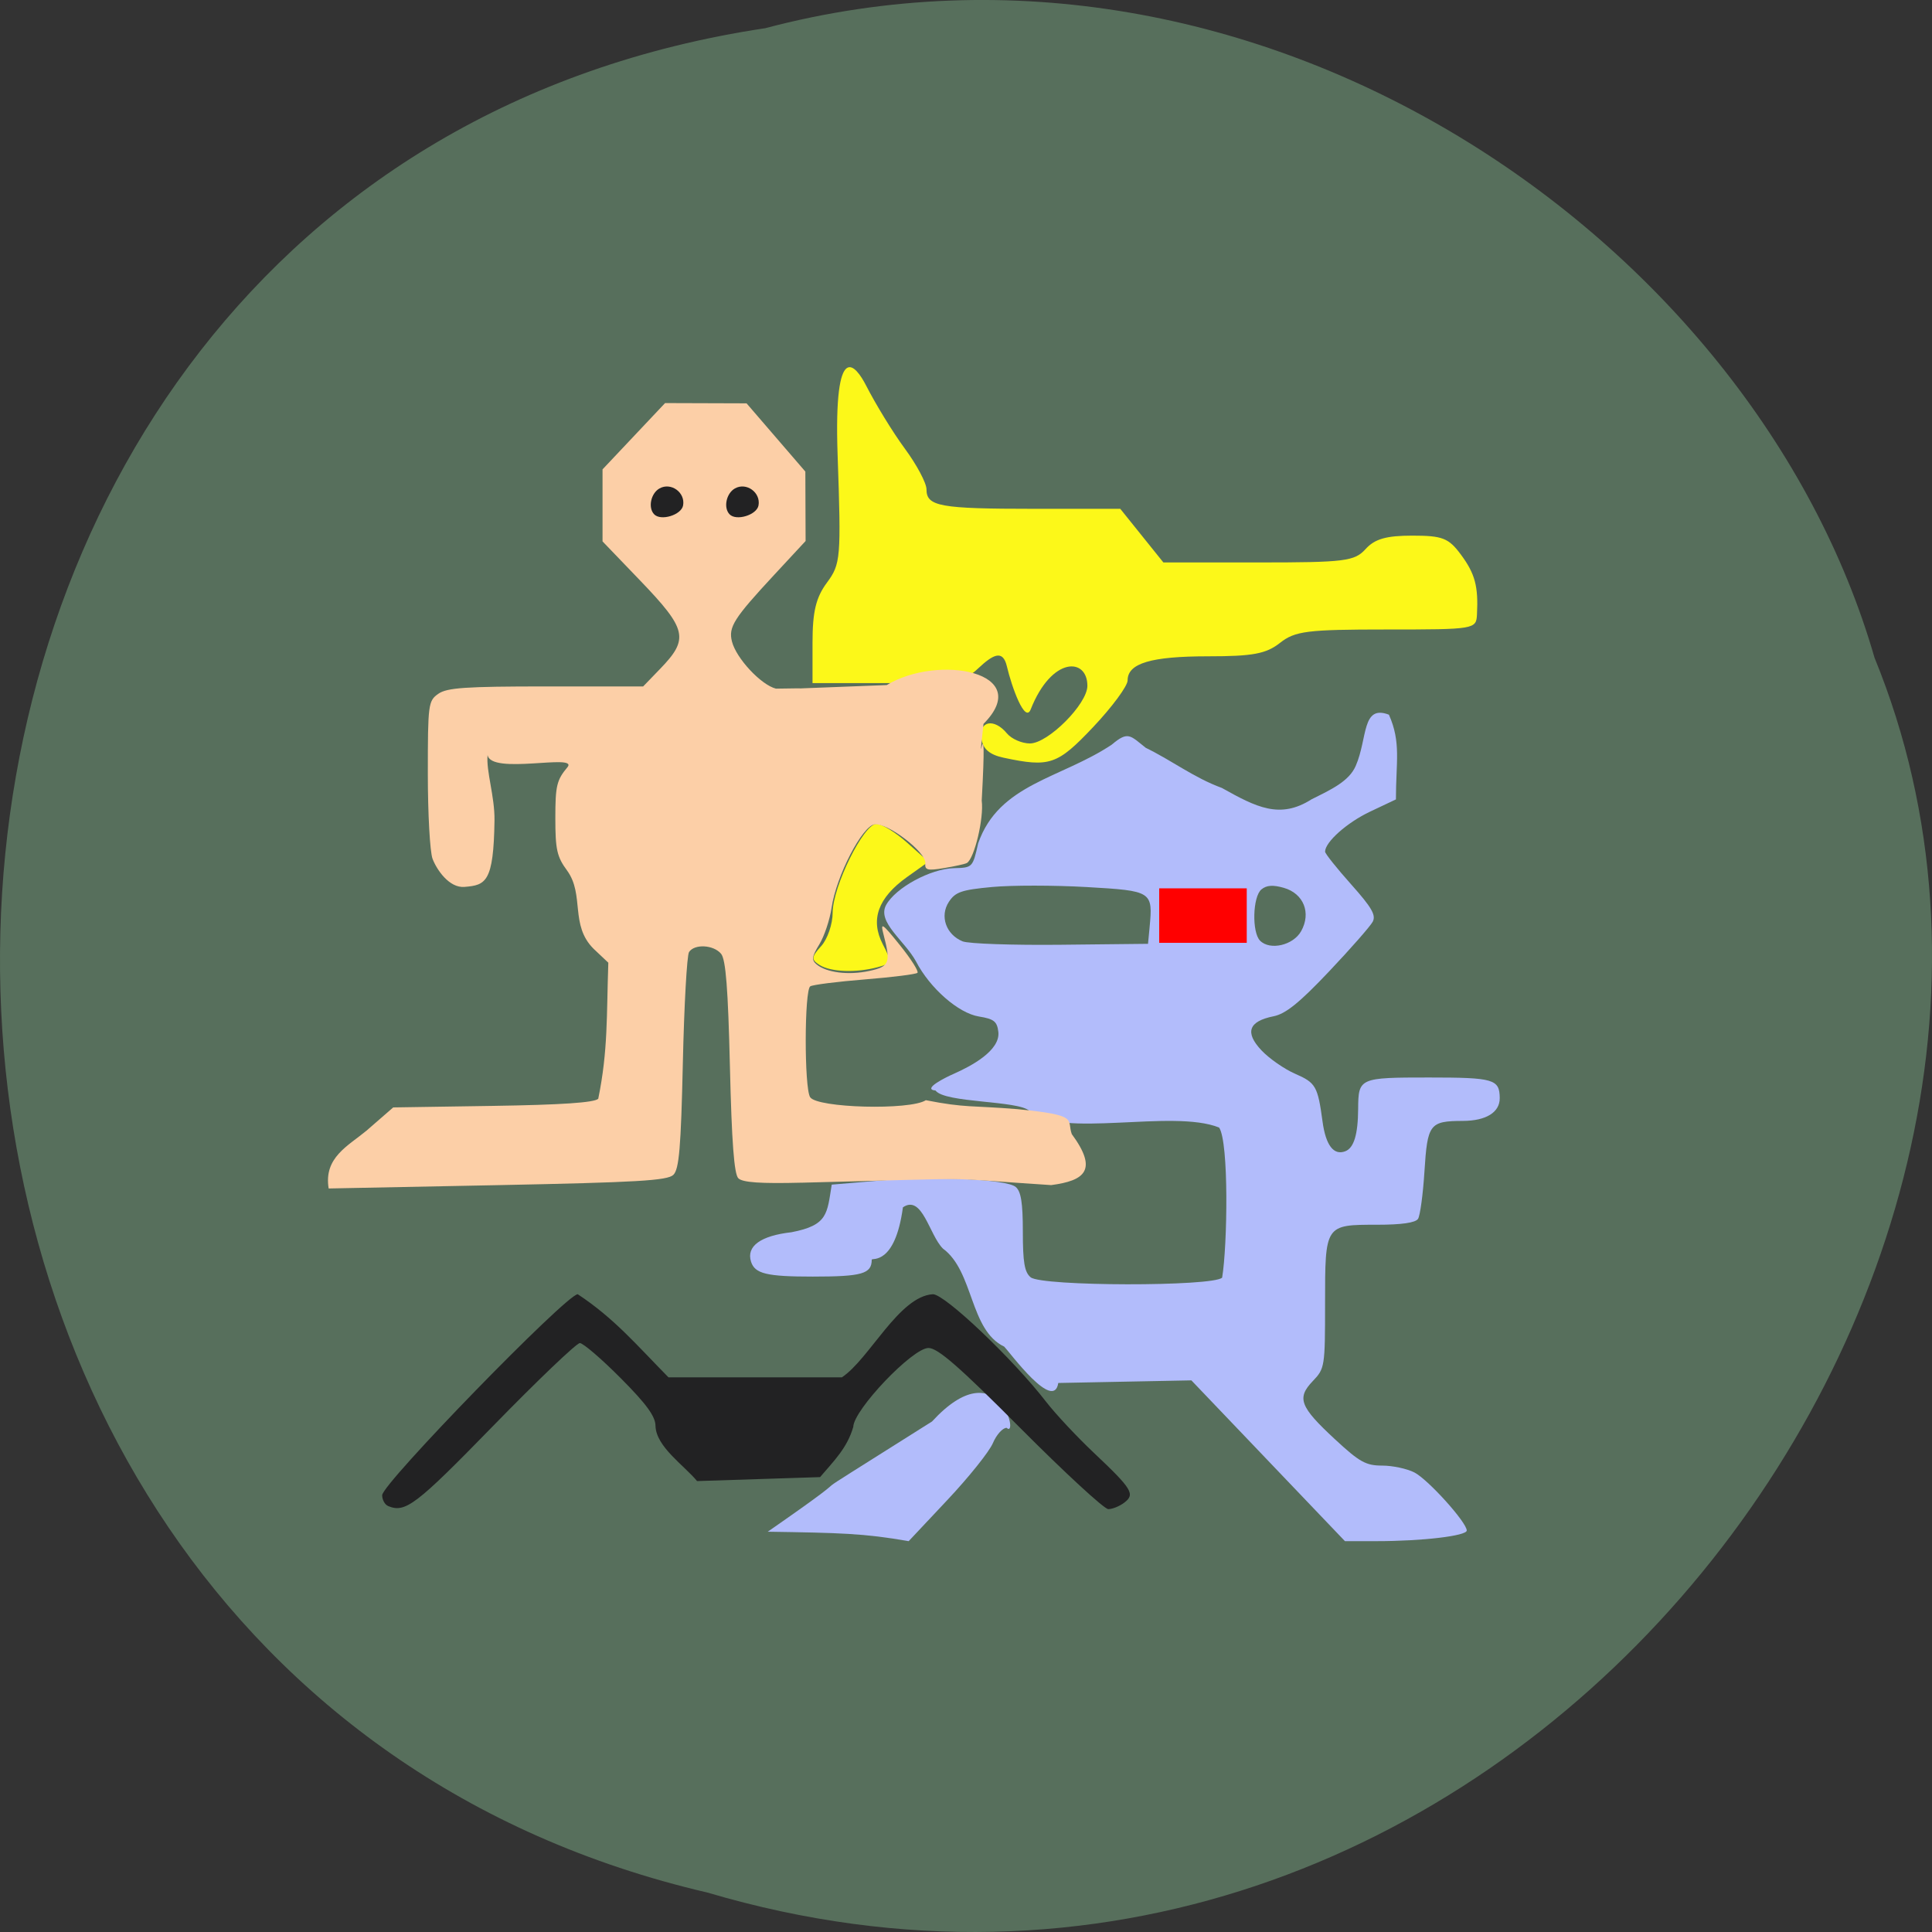 <svg xmlns="http://www.w3.org/2000/svg" viewBox="0 0 256 256"><rect x="0" y="0" width="256" height="256" fill="#333333" stroke="none"/><path d="m 101.39 3.738 c -131.87 19.829 -135.83 217.21 -7.636 247.04 103.78 30.702 188.63 -80.47 154.63 -163.63 c -16.07 -55.684 -81.83 -100.67 -146.99 -83.41 z" fill="#576f5c" color="#000"/><g fill="#fcf819"><path d="m 132.98 100.4 c -1.865 -0.397 -2.75 -1.165 -2.949 -2.56 -0.331 -2.322 1.688 -2.715 3.393 -0.661 0.608 0.733 1.978 1.332 3.044 1.332 2.402 0 7.616 -5.229 7.616 -7.637 0 -3.769 -4.728 -3.923 -7.512 3.126 -0.75 1.9 -2.505 -2.941 -3.157 -5.713 -0.535 -2.274 -1.848 -1.558 -3.833 0.306 -1.847 1.735 -3.02 1.923 -11.983 1.923 h -9.936 v -5.366 c 0 -4.098 0.451 -5.976 1.911 -7.95 1.824 -2.467 1.888 -3.235 1.414 -16.889 -0.548 -15.783 2.441 -11.838 3.781 -9.213 1.235 2.418 3.52 6.169 5.108 8.32 1.588 2.151 2.887 4.588 2.887 5.417 0 2.264 1.77 2.585 14.244 2.585 h 11.434 c 1.904 2.369 3.807 4.738 5.711 7.107 h 12.594 c 11.466 0 12.738 -0.159 14.202 -1.777 1.212 -1.339 2.736 -1.777 6.189 -1.777 4 0 4.817 0.319 6.444 2.52 1.869 2.527 2.317 4.196 2.126 7.917 -0.101 1.968 -0.285 1.999 -11.975 1.999 -10.527 0 -12.13 0.201 -14.13 1.777 -1.839 1.447 -3.604 1.777 -9.506 1.777 -7.592 0 -10.683 0.924 -10.683 3.194 0 0.745 -2.057 3.529 -4.57 6.187 -4.738 5.01 -5.751 5.356 -11.863 4.056 z"/><path d="m 108.59 127.86 c -1.119 -0.708 -1.089 -1.051 0.222 -2.499 0.836 -0.923 1.519 -2.914 1.519 -4.423 0 -3.447 4.106 -11.773 5.807 -11.773 0.699 0 2.536 1.13 4.082 2.511 l 2.81 2.511 l -2.858 2.035 c -3.829 2.727 -4.88 5.642 -3.203 8.886 1.23 2.378 1.192 2.548 -0.669 3.047 -2.879 0.772 -6.226 0.644 -7.71 -0.295 z"/></g><g fill="#b2bcfb"><path d="m 168.04 193.56 l -10.175 -10.654 c -5.879 0.115 -11.758 0.231 -17.637 0.346 -0.603 3.884 -6.374 -3.994 -7.16 -4.814 -4.614 -2.195 -4.01 -9.972 -8.127 -12.996 -1.815 -1.807 -2.726 -7.205 -5.299 -5.468 -1.048 7.728 -4.117 6.679 -4.132 6.935 0 1.88 -1.273 2.246 -7.822 2.246 -6.1 0 -7.664 -0.378 -8.171 -1.973 -0.65 -2.049 1.262 -3.442 5.362 -3.906 4.84 -0.933 4.704 -2.439 5.33 -6.306 l 5.935 -0.502 c 7.624 -0.644 17.195 -0.227 18.437 0.803 0.712 0.591 0.952 2.095 0.952 5.956 0 4.04 0.225 5.353 1.035 6.02 1.455 1.208 24.17 1.248 25.372 0.045 0.705 -4.205 0.913 -17.964 -0.401 -19.887 -6.195 -2.495 -21.05 1.521 -25.13 -2.203 -1.506 -1.415 -11.196 -1.022 -12.448 -2.703 -1.874 -0.167 1.449 -1.796 2.478 -2.24 2.279 -1.01 6.094 -3.053 5.851 -5.5 -0.164 -1.414 -0.575 -1.743 -2.577 -2.066 -2.719 -0.438 -6.506 -3.758 -8.349 -7.318 -1.505 -2.743 -5.181 -5.191 -3.951 -7.453 1.261 -2.299 5.879 -4.807 8.997 -4.885 2.458 -0.062 2.481 -0.086 3.204 -3.296 2.753 -7.892 10.924 -8.557 17.698 -13.07 2.174 -1.839 2.433 -1.226 4.504 0.415 3.58 1.752 6.381 3.96 10.09 5.321 4.562 2.552 7.698 4.177 11.885 1.504 2.615 -1.303 4.958 -2.38 5.85 -4.424 1.594 -3.652 0.776 -8.172 4.399 -6.788 1.637 3.675 0.927 6.27 0.927 11.227 l -3.426 1.621 c -3.054 1.445 -5.96 4.03 -5.96 5.305 0 0.254 1.551 2.201 3.448 4.326 2.737 3.067 3.327 4.09 2.861 4.96 -0.323 0.603 -2.93 3.572 -5.794 6.597 -3.91 4.131 -5.738 5.607 -7.338 5.926 -3.317 0.663 -3.844 2.143 -1.607 4.515 1.023 1.085 3.03 2.482 4.462 3.105 2.738 1.192 2.997 1.643 3.633 6.338 0.426 3.141 1.48 4.517 3.01 3.93 1.143 -0.439 1.682 -2.206 1.706 -5.599 0.03 -4.128 0.136 -4.175 9.385 -4.175 8.592 0 9.354 0.221 9.377 2.723 0.017 1.888 -1.804 3.02 -4.885 3.03 -4.404 0.014 -4.693 0.394 -5.089 6.675 -0.191 3.035 -0.574 5.87 -0.851 6.3 -0.333 0.517 -2.174 0.782 -5.428 0.782 -6.914 0 -6.891 -0.035 -6.891 10.492 0 8.326 -0.038 8.565 -1.625 10.222 -2.156 2.25 -1.715 3.407 2.942 7.718 3.258 3.02 4.095 3.482 6.259 3.482 1.374 0 3.294 0.411 4.266 0.914 1.821 0.942 6.931 6.61 6.931 7.688 0 0.711 -5.91 1.41 -11.917 1.41 h -4.224 l -10.175 -10.654 z m -15.72 -70.62 c 0.463 -4.842 0.376 -4.898 -8.322 -5.4 -4.298 -0.248 -9.941 -0.251 -12.541 -0.008 -4.069 0.381 -4.866 0.656 -5.732 1.978 -1.23 1.877 -0.372 4.329 1.826 5.224 0.777 0.316 6.622 0.519 12.99 0.451 l 11.577 -0.124 l 0.203 -2.12 z m 20.09 0.442 c 1.355 -2.425 0.328 -4.986 -2.302 -5.74 -1.437 -0.412 -2.286 -0.352 -2.965 0.212 -1.161 0.964 -1.281 5.688 -0.172 6.797 1.321 1.321 4.392 0.604 5.438 -1.268 z"/><path d="m 101.73 202.96 c 16.244 -11.275 -0.891 -0.308 21.768 -14.606 8.907 -9.671 11.573 2.409 9.882 0.841 -0.526 0 -1.346 0.915 -1.821 2.034 -0.475 1.119 -3.179 4.498 -6.01 7.509 l -5.146 5.475 c -5.932 -1.043 -9.12 -1.102 -18.674 -1.253 z"/></g><path d="m 106.28 156.71 c -5.506 0.14 -7.887 -0.024 -8.448 -0.583 -0.556 -0.554 -0.876 -4.806 -1.113 -14.756 -0.247 -10.367 -0.549 -14.239 -1.172 -14.989 -0.996 -1.2 -3.531 -1.336 -4.247 -0.229 -0.278 0.43 -0.647 7.04 -0.819 14.684 -0.253 11.225 -0.494 14.08 -1.252 14.831 -0.777 0.769 -4.791 1 -23.309 1.37 l -22.371 0.441 c -0.675 -4.099 2.567 -5.63 5.01 -7.658 l 3.544 -3.082 l 13.214 -0.203 c 9.1 -0.14 13.444 -0.434 13.953 -0.944 1.311 -6.402 1.092 -10.969 1.335 -18.03 l -1.946 -1.838 c -3.166 -3.139 -1.188 -7.155 -3.51 -10.364 -1.351 -1.831 -1.564 -2.781 -1.564 -6.957 0 -4.296 0.182 -5.05 1.628 -6.771 1.366 -1.816 -10.19 1.091 -10.605 -1.595 -0.214 2.144 0.959 5.488 0.915 8.683 -0.114 8.218 -1.168 8.566 -3.974 8.799 -2.039 0.169 -3.692 -2.297 -4.235 -3.726 -0.344 -0.904 -0.625 -5.973 -0.625 -11.266 0 -9.235 0.056 -9.662 1.391 -10.597 1.149 -0.805 3.626 -0.974 14.265 -0.974 h 12.875 l 2.267 -2.347 c 3.83 -3.965 3.548 -5.214 -2.639 -11.658 l -5.01 -5.214 c 0 -3.181 0 -6.362 0 -9.543 2.762 -2.928 5.524 -5.856 8.286 -8.784 3.6 0.012 7.199 0.023 10.799 0.035 2.596 3.01 5.192 6.03 7.788 9.04 0.011 3.067 0.023 6.133 0.034 9.2 l -4.15 4.473 c -5.37 5.789 -6.09 6.924 -5.61 8.838 0.559 2.228 3.848 5.755 5.83 6.253 10.319 -0.182 -9.216 0.414 14.681 -0.475 6.836 -4.134 19.666 -1.742 12.824 5.142 -0.989 9.01 0.593 -4.929 -0.238 10.167 0.309 2.306 -0.968 7.682 -1.965 8.268 -0.226 0.133 -1.58 0.435 -3.01 0.671 -2.231 0.369 -2.584 0.277 -2.503 -0.656 0.126 -1.447 -5.02 -5.38 -6.72 -5.136 -1.657 0.237 -5.077 6.867 -5.692 11.03 -0.237 1.607 -0.971 3.801 -1.63 4.876 -0.994 1.621 -1.055 2.075 -0.355 2.656 1.319 1.095 4.243 1.455 6.983 0.861 2.677 -0.581 2.864 -1.063 1.877 -4.846 -0.435 -1.667 -0.191 -1.506 2.178 1.436 1.467 1.823 2.512 3.469 2.322 3.659 -0.19 0.19 -3.322 0.583 -6.961 0.875 -3.639 0.291 -6.897 0.703 -7.24 0.915 -0.791 0.489 -0.81 13.441 -0.022 14.687 0.91 1.439 13.257 1.762 15.334 0.401 5.26 1.044 6.112 0.688 12.13 1.187 8.335 0.811 6.499 1.349 7.207 3.304 3.528 4.798 1.696 6.173 -2.728 6.76 -16.12 -1.034 -7.161 -0.962 -33.01 -0.32 z" fill="#fccfa7"/><path fill="#f00" d="m 153.6 117.71 h 11.6 v 7.22 h -11.6 z"/><path d="m 51.42 199.55 c -0.429 -0.18 -0.781 -0.822 -0.781 -1.427 0 -1.521 24.433 -26.632 25.914 -26.632 4.84 3.199 7.751 6.673 12.02 11.01 h 11.492 h 11.492 c 3.637 -2.412 7.558 -10.744 12.06 -11.01 1.585 0 10.609 8.574 15 14.255 1.244 1.608 4.089 4.649 6.321 6.757 5.087 4.803 5.505 5.489 4.03 6.609 -0.629 0.477 -1.582 0.861 -2.117 0.855 -0.535 -0.007 -5.751 -4.813 -11.591 -10.68 -8.156 -8.195 -10.992 -10.669 -12.232 -10.671 -2.11 -0.003 -9.926 8.198 -9.965 10.456 -0.816 2.801 -2.52 4.448 -4.398 6.653 -5.433 0.175 -10.865 0.351 -16.298 0.526 -1.736 -2.094 -5.43 -4.553 -5.51 -7.304 0 -1.261 -1.189 -2.893 -4.618 -6.34 -2.54 -2.553 -4.973 -4.642 -5.408 -4.642 -0.435 0 -5.619 4.953 -11.521 11.01 -10.228 10.491 -11.602 11.537 -13.896 10.578 z m 35.26 -131.4 c -0.843 -0.874 -0.442 -2.791 0.718 -3.435 1.52 -0.843 3.43 0.543 3.115 2.261 -0.232 1.264 -2.945 2.095 -3.833 1.174 z m 9.993 0 c -0.843 -0.874 -0.442 -2.791 0.718 -3.435 1.52 -0.843 3.43 0.543 3.115 2.261 -0.232 1.264 -2.945 2.095 -3.833 1.174 z" fill="#222223"/></svg>